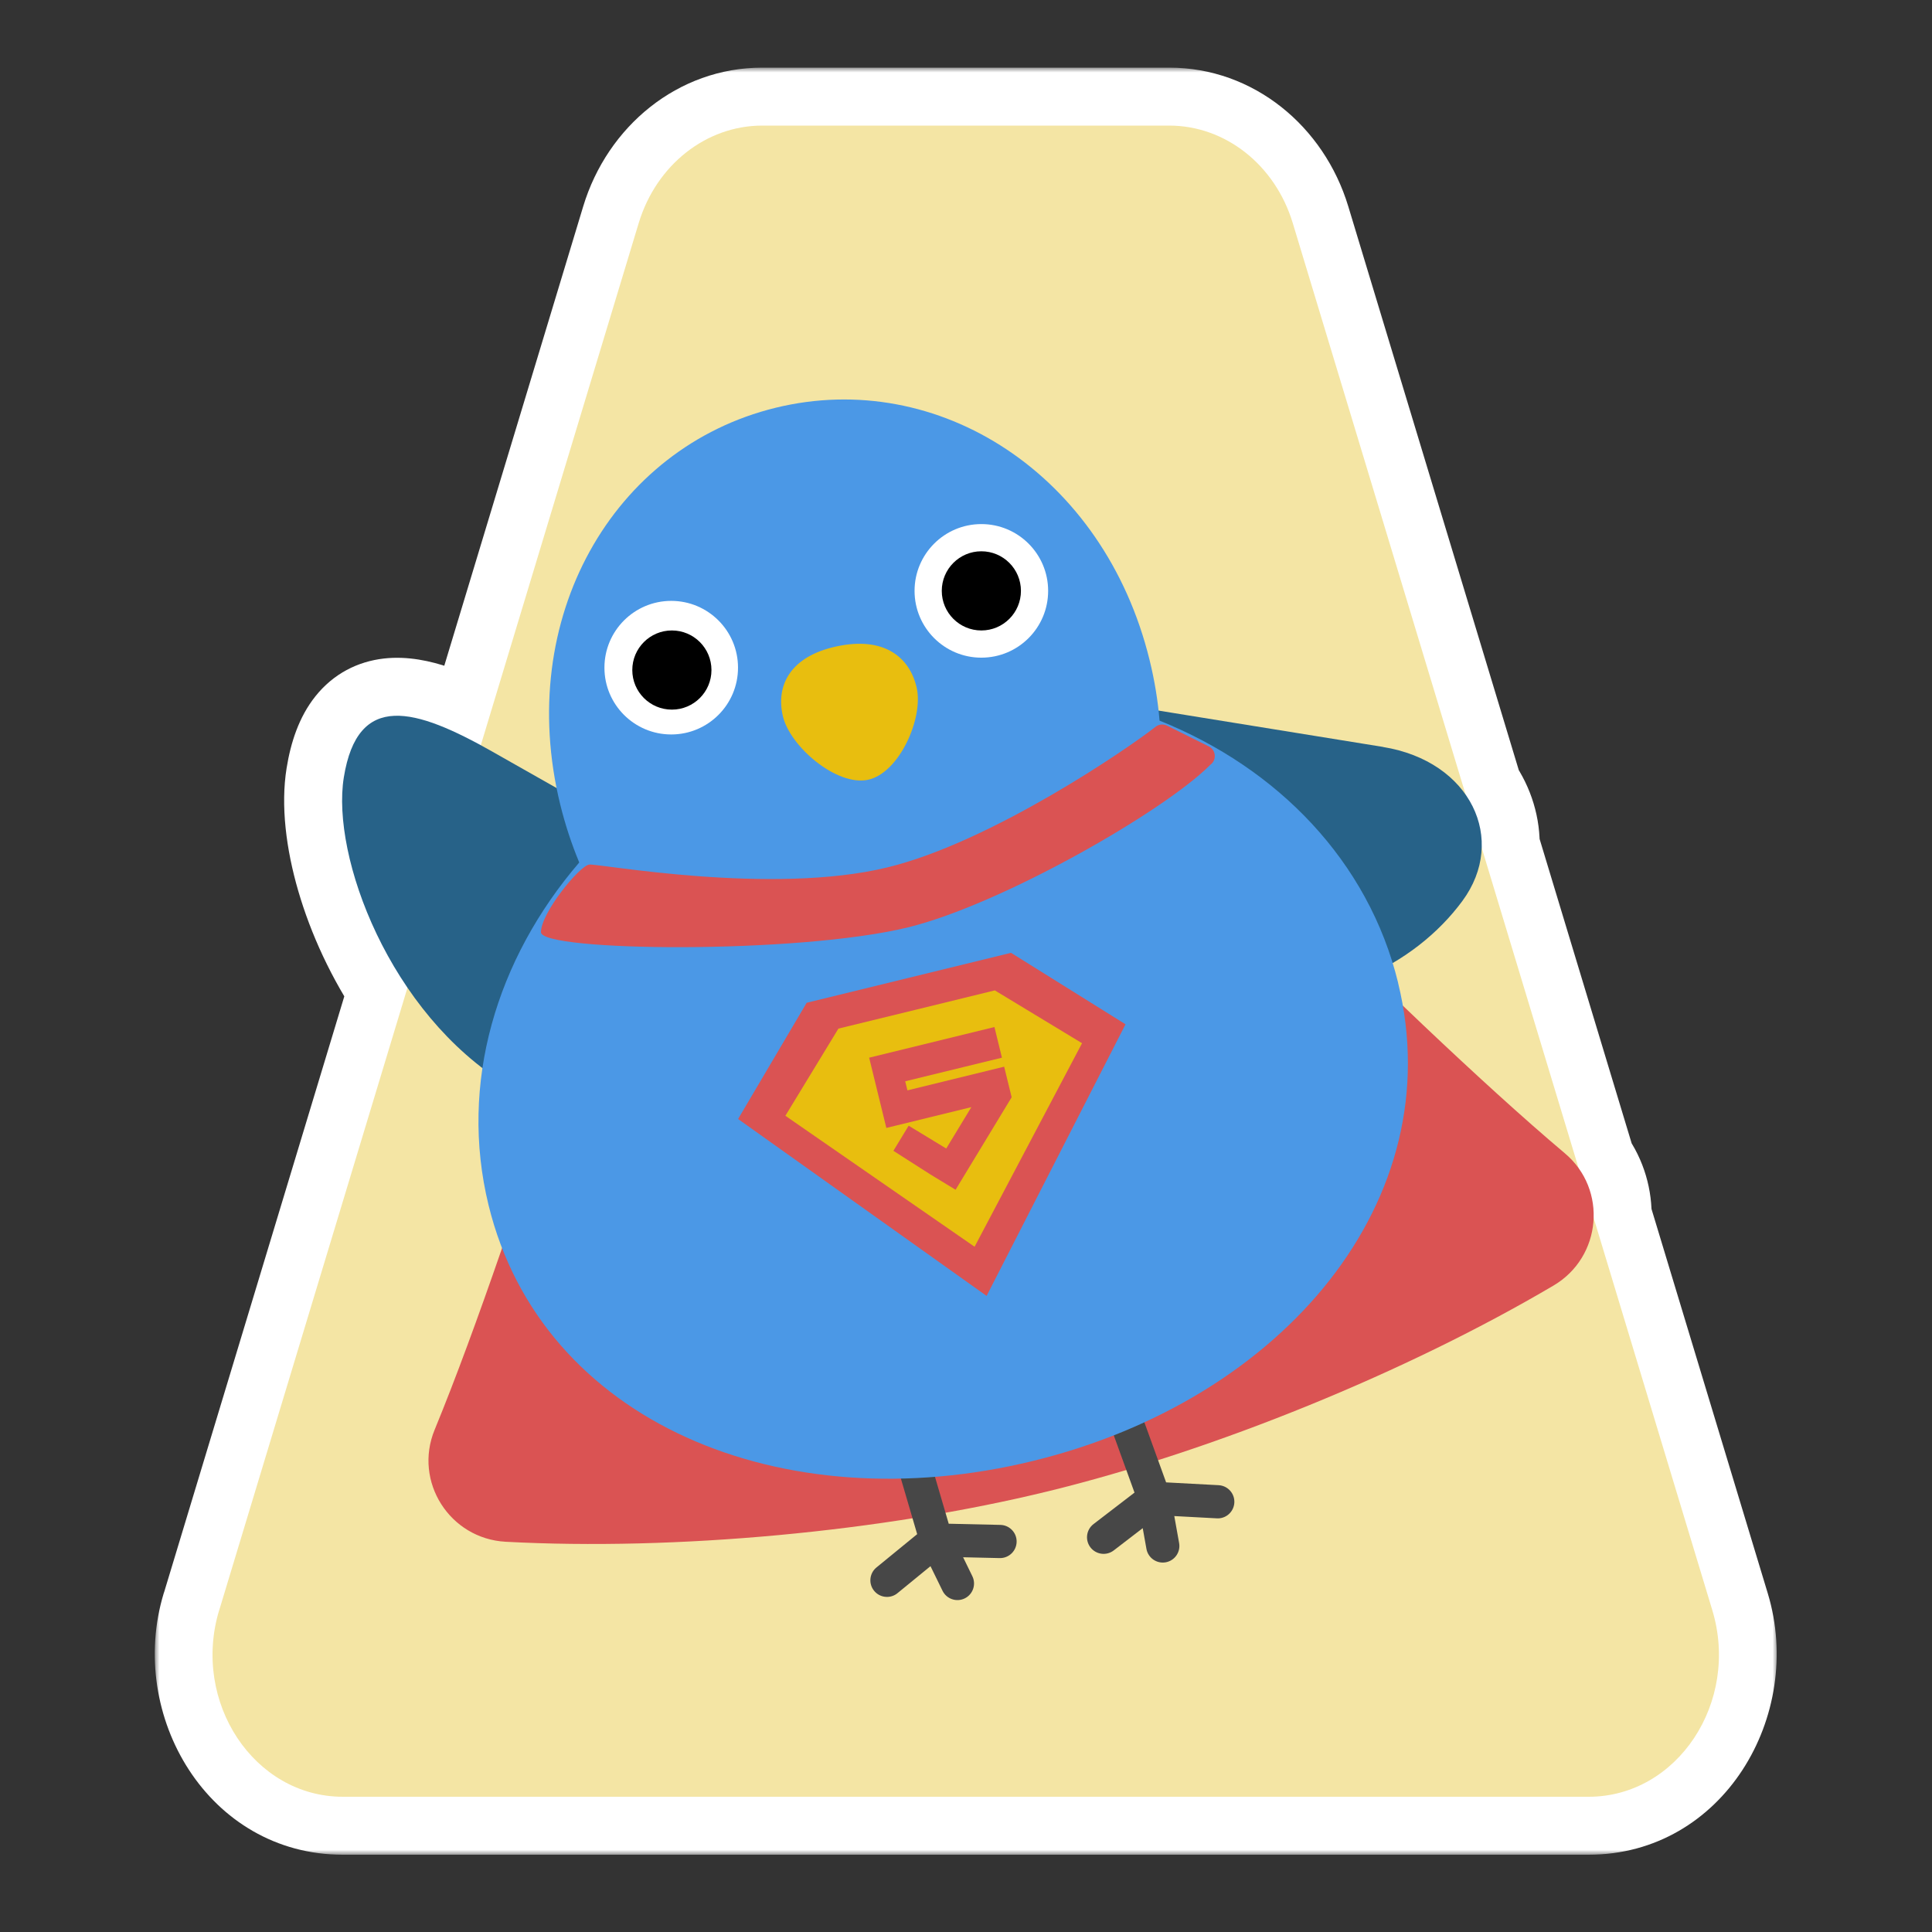 <svg width="200" height="200" viewBox="0 0 200 200" fill="none" xmlns="http://www.w3.org/2000/svg">
<rect x="0" y="0" width="200" height="200" fill="#333333" stroke="none"/>
<mask id="path-1-outside-1_799_16069" maskUnits="userSpaceOnUse" x="16" y="7" width="168" height="185" fill="black">
<rect fill="white" x="16" y="7" width="168" height="185"/>
<path d="M121.027 13C126.846 13 132.003 17.068 133.828 23.096C137.581 35.508 144.367 57.938 151.724 82.265C152.873 83.911 153.452 85.813 153.386 87.763C156.725 98.801 160.142 110.099 163.415 120.92C164.521 122.456 165.031 124.274 164.973 126.071C169.685 141.648 174.01 155.953 177.257 166.681C180.132 176.195 173.642 186 164.456 186H35.489C26.303 186 19.812 176.195 22.688 166.681H22.696C27.549 150.633 34.821 126.584 42.181 102.246C37.043 94.702 34.726 85.853 35.592 80.477C36.954 72.017 42.366 73.129 49.772 77.144C56.523 54.822 62.63 34.635 66.118 23.096C67.943 17.068 73.106 13 78.918 13H121.027Z"/>
</mask>
<path d="M121.027 13C126.846 13 132.003 17.068 133.828 23.096C137.581 35.508 144.367 57.938 151.724 82.265C152.873 83.911 153.452 85.813 153.386 87.763C156.725 98.801 160.142 110.099 163.415 120.92C164.521 122.456 165.031 124.274 164.973 126.071C169.685 141.648 174.01 155.953 177.257 166.681C180.132 176.195 173.642 186 164.456 186H35.489C26.303 186 19.812 176.195 22.688 166.681H22.696C27.549 150.633 34.821 126.584 42.181 102.246C37.043 94.702 34.726 85.853 35.592 80.477C36.954 72.017 42.366 73.129 49.772 77.144C56.523 54.822 62.63 34.635 66.118 23.096C67.943 17.068 73.106 13 78.918 13H121.027Z" fill="#DA5353"/>
<path d="M133.828 23.096L139.571 21.359L139.57 21.357L133.828 23.096ZM151.724 82.265L145.981 84.002C146.164 84.607 146.442 85.18 146.804 85.699L151.724 82.265ZM153.386 87.763L147.39 87.561C147.368 88.217 147.453 88.872 147.643 89.5L153.386 87.763ZM163.415 120.92L157.672 122.657C157.863 123.291 158.159 123.888 158.545 124.426L163.415 120.92ZM164.973 126.071L158.976 125.879C158.956 126.531 159.041 127.183 159.23 127.808L164.973 126.071ZM177.257 166.681L183 164.945L182.999 164.943L177.257 166.681ZM22.688 166.681V160.681C20.043 160.681 17.71 162.413 16.945 164.945L22.688 166.681ZM22.696 166.681V172.681C25.341 172.681 27.674 170.949 28.439 168.417L22.696 166.681ZM42.181 102.246L47.925 103.983C48.449 102.247 48.161 100.367 47.14 98.868L42.181 102.246ZM35.592 80.477L29.668 79.522L29.668 79.523L35.592 80.477ZM49.772 77.144L46.913 82.418C48.498 83.278 50.386 83.379 52.054 82.693C53.722 82.007 54.993 80.607 55.515 78.88L49.772 77.144ZM66.118 23.096L60.376 21.357L60.375 21.36L66.118 23.096ZM121.027 13V19C123.914 19 126.94 21.051 128.085 24.835L133.828 23.096L139.57 21.357C137.065 13.085 129.778 7 121.027 7V13ZM133.828 23.096L128.085 24.832C131.838 37.245 138.624 59.676 145.981 84.002L151.724 82.265L157.467 80.528C150.11 56.2 143.324 33.772 139.571 21.359L133.828 23.096ZM151.724 82.265L146.804 85.699C147.241 86.324 147.41 86.959 147.39 87.561L153.386 87.763L159.383 87.964C159.494 84.667 158.506 81.498 156.644 78.831L151.724 82.265ZM153.386 87.763L147.643 89.5C150.982 100.537 154.399 111.836 157.672 122.657L163.415 120.92L169.158 119.183C165.885 108.362 162.468 97.064 159.13 86.026L153.386 87.763ZM163.415 120.92L158.545 124.426C158.842 124.837 158.994 125.342 158.976 125.879L164.973 126.071L170.97 126.264C171.069 123.206 170.2 120.075 168.284 117.414L163.415 120.92ZM164.973 126.071L159.23 127.808C163.942 143.384 168.267 157.69 171.514 168.419L177.257 166.681L182.999 164.943C179.753 154.215 175.428 139.912 170.716 124.334L164.973 126.071ZM177.257 166.681L171.513 168.417C173.437 174.781 168.913 180 164.456 180V186V192C178.371 192 186.828 177.609 183 164.945L177.257 166.681ZM164.456 186V180H35.489V186V192H164.456V186ZM35.489 186V180C31.032 180 26.508 174.781 28.432 168.417L22.688 166.681L16.945 164.945C13.117 177.609 21.573 192 35.489 192V186ZM22.688 166.681V172.681H22.696V166.681V160.681H22.688V166.681ZM22.696 166.681L28.439 168.417C33.292 152.37 40.564 128.321 47.925 103.983L42.181 102.246L36.438 100.509C29.078 124.847 21.806 148.897 16.953 164.944L22.696 166.681ZM42.181 102.246L47.14 98.868C44.935 95.63 43.338 92.109 42.396 88.873C41.428 85.546 41.272 82.939 41.515 81.43L35.592 80.477L29.668 79.523C29.045 83.391 29.615 87.897 30.874 92.225C32.159 96.643 34.29 101.318 37.222 105.624L42.181 102.246ZM35.592 80.477L41.515 81.431C41.769 79.855 42.108 79.467 42.034 79.561C41.801 79.853 41.356 80.064 41.092 80.094C41.069 80.097 41.518 80.06 42.683 80.458C43.798 80.84 45.191 81.485 46.913 82.418L49.772 77.144L52.632 71.869C50.65 70.795 48.59 69.796 46.564 69.103C44.589 68.428 42.212 67.89 39.74 68.17C37.026 68.478 34.51 69.746 32.648 72.084C30.944 74.223 30.095 76.869 29.668 79.522L35.592 80.477ZM49.772 77.144L55.515 78.88C62.265 56.56 68.373 36.371 71.861 24.832L66.118 23.096L60.375 21.36C56.887 32.898 50.78 53.084 44.029 75.407L49.772 77.144ZM66.118 23.096L71.86 24.835C73.006 21.053 76.037 19 78.918 19V13V7C70.176 7 62.881 13.084 60.376 21.357L66.118 23.096ZM78.918 13V19H121.027V13V7H78.918V13Z" fill="white" mask="url(#path-1-outside-1_799_16069)"/>
<path d="M22.696 166.681C33.82 129.898 57.661 51.072 66.118 23.095C67.943 17.068 73.106 13 78.917 13H99.972H121.028C126.846 13 132.002 17.068 133.827 23.095C142.284 51.065 166.125 129.898 177.256 166.681C180.132 176.195 173.643 186 164.456 186H35.489C26.302 186 19.813 176.195 22.689 166.681H22.696Z" fill="#F4E5A4"/>
<path d="M143.163 77.32L115.954 72.917C109.315 71.844 103.742 76.254 104.957 81.649C106.857 90.068 111.968 100.737 125.617 102.95C137.016 104.797 146.471 99.94 151.388 93.264C156.052 86.931 152.282 78.803 143.163 77.327V77.32Z" fill="#276288"/>
<path d="M51.007 77.832L74.99 91.414C80.846 94.729 82.425 101.658 78.104 105.1C71.354 110.479 64.306 119.524 52.504 112.327C40.338 104.907 34.273 88.665 35.592 80.476C37.03 71.551 42.975 73.279 51.014 77.832H51.007Z" fill="#276288"/>
<path d="M115.142 74.094C115.142 74.094 144.594 104.715 161.998 119.393C166.431 123.133 165.821 130.129 160.821 133.079C145.682 142.012 125.759 150.156 108.549 154.365C91.338 158.575 69.903 160.542 52.35 159.603C46.553 159.29 42.783 153.367 44.996 148.003C53.661 126.955 65.671 86.201 65.671 86.201L115.15 74.109L115.142 74.094Z" fill="#DA5353"/>
<path d="M92.039 148.893C91.772 147.982 92.294 147.028 93.204 146.761C94.115 146.494 95.071 147.016 95.338 147.927L98.211 157.736L103.561 157.857L103.737 157.87C104.601 157.978 105.261 158.725 105.241 159.614C105.219 160.563 104.432 161.315 103.483 161.293L99.7 161.207L100.657 163.167C101.074 164.02 100.72 165.049 99.867 165.466C99.015 165.882 97.986 165.528 97.57 164.676L96.324 162.129L92.907 164.924L92.766 165.029C92.04 165.509 91.052 165.37 90.489 164.681C89.926 163.993 89.986 162.998 90.6 162.381L90.731 162.263L94.946 158.816L92.039 148.893Z" fill="#474747"/>
<path d="M117.197 143.734C116.874 142.841 115.889 142.379 114.996 142.702C114.104 143.025 113.642 144.011 113.965 144.903L117.444 154.514L113.199 157.774L113.065 157.888C112.432 158.486 112.341 159.478 112.883 160.184C113.461 160.936 114.54 161.078 115.293 160.5L118.294 158.194L118.679 160.341C118.847 161.275 119.741 161.896 120.675 161.729C121.609 161.561 122.23 160.668 122.062 159.734L121.562 156.943L125.97 157.178L126.146 157.18C127.016 157.138 127.73 156.442 127.778 155.554C127.825 154.665 127.188 153.899 126.328 153.765L126.153 153.746L120.716 153.456L117.197 143.734Z" fill="#474747"/>
<path d="M144.727 101.735C150.218 124.183 132.933 144.881 106.939 151.236C80.936 157.591 56.059 147.205 50.576 124.757C47.499 112.166 51.38 99.284 59.963 89.285C59.166 87.363 58.503 85.352 57.989 83.258C53.288 64.013 63.435 46.333 80.288 42.213C97.134 38.093 114.3 49.105 119.008 68.342C119.523 70.436 119.865 72.529 120.037 74.6C132.27 79.51 141.658 89.144 144.735 101.743L144.727 101.735Z" fill="#4B98E6"/>
<path d="M69.485 76.031C73.304 76.031 76.399 72.936 76.399 69.117C76.399 65.299 73.304 62.203 69.485 62.203C65.667 62.203 62.571 65.299 62.571 69.117C62.571 72.936 65.667 76.031 69.485 76.031Z" fill="white"/>
<path d="M69.552 73.46C71.816 73.46 73.65 71.626 73.65 69.363C73.65 67.1 71.816 65.265 69.552 65.265C67.289 65.265 65.455 67.1 65.455 69.363C65.455 71.626 67.289 73.46 69.552 73.46Z" fill="black"/>
<path d="M101.589 68.081C105.408 68.081 108.503 64.986 108.503 61.167C108.503 57.349 105.408 54.253 101.589 54.253C97.771 54.253 94.675 57.349 94.675 61.167C94.675 64.986 97.771 68.081 101.589 68.081Z" fill="white"/>
<path d="M101.589 65.265C103.852 65.265 105.687 63.43 105.687 61.167C105.687 58.904 103.852 57.069 101.589 57.069C99.326 57.069 97.492 58.904 97.492 61.167C97.492 63.43 99.326 65.265 101.589 65.265Z" fill="black"/>
<path d="M94.889 71.163C95.63 74.328 93.085 80.029 89.859 80.722C86.632 81.415 81.782 77.3 81.041 74.128C80.3 70.955 81.804 67.94 86.617 66.912C91.483 65.868 94.148 67.99 94.889 71.163Z" fill="#E8BE0F"/>
<path d="M94.087 101.221L104.659 98.636L116.513 106.034L102.133 134.152L76.407 115.839L83.507 103.806L94.087 101.221Z" fill="#DA5353"/>
<path d="M94.884 104.507L102.983 102.525L112.013 107.993L100.889 129.063L81.302 115.504L86.793 106.481L94.884 104.507Z" fill="#E8BE0F"/>
<path d="M93.707 111.935L93.938 112.874L103.951 110.422L104.726 113.589L98.922 123.163L96.322 121.583L92.485 119.132L94.064 116.532L97.953 118.894L100.554 114.61L91.754 116.763L89.974 109.491L102.945 106.317L103.72 109.491L93.707 111.935Z" fill="#DA5353"/>
<path d="M91.904 89.783C79.871 92.726 62 89.389 61 89.5C60 89.611 56 94.5 56 96.5C56 98.5 82.534 98.801 94 96C103.648 93.638 120.5 84 125.289 79.174C125.975 78.682 125.885 77.639 125.133 77.266L120.804 75.113C120.417 74.927 119.955 74.972 119.619 75.24C116.714 77.535 102.617 87.161 91.904 89.783Z" fill="#DA5353"/>
</svg>
